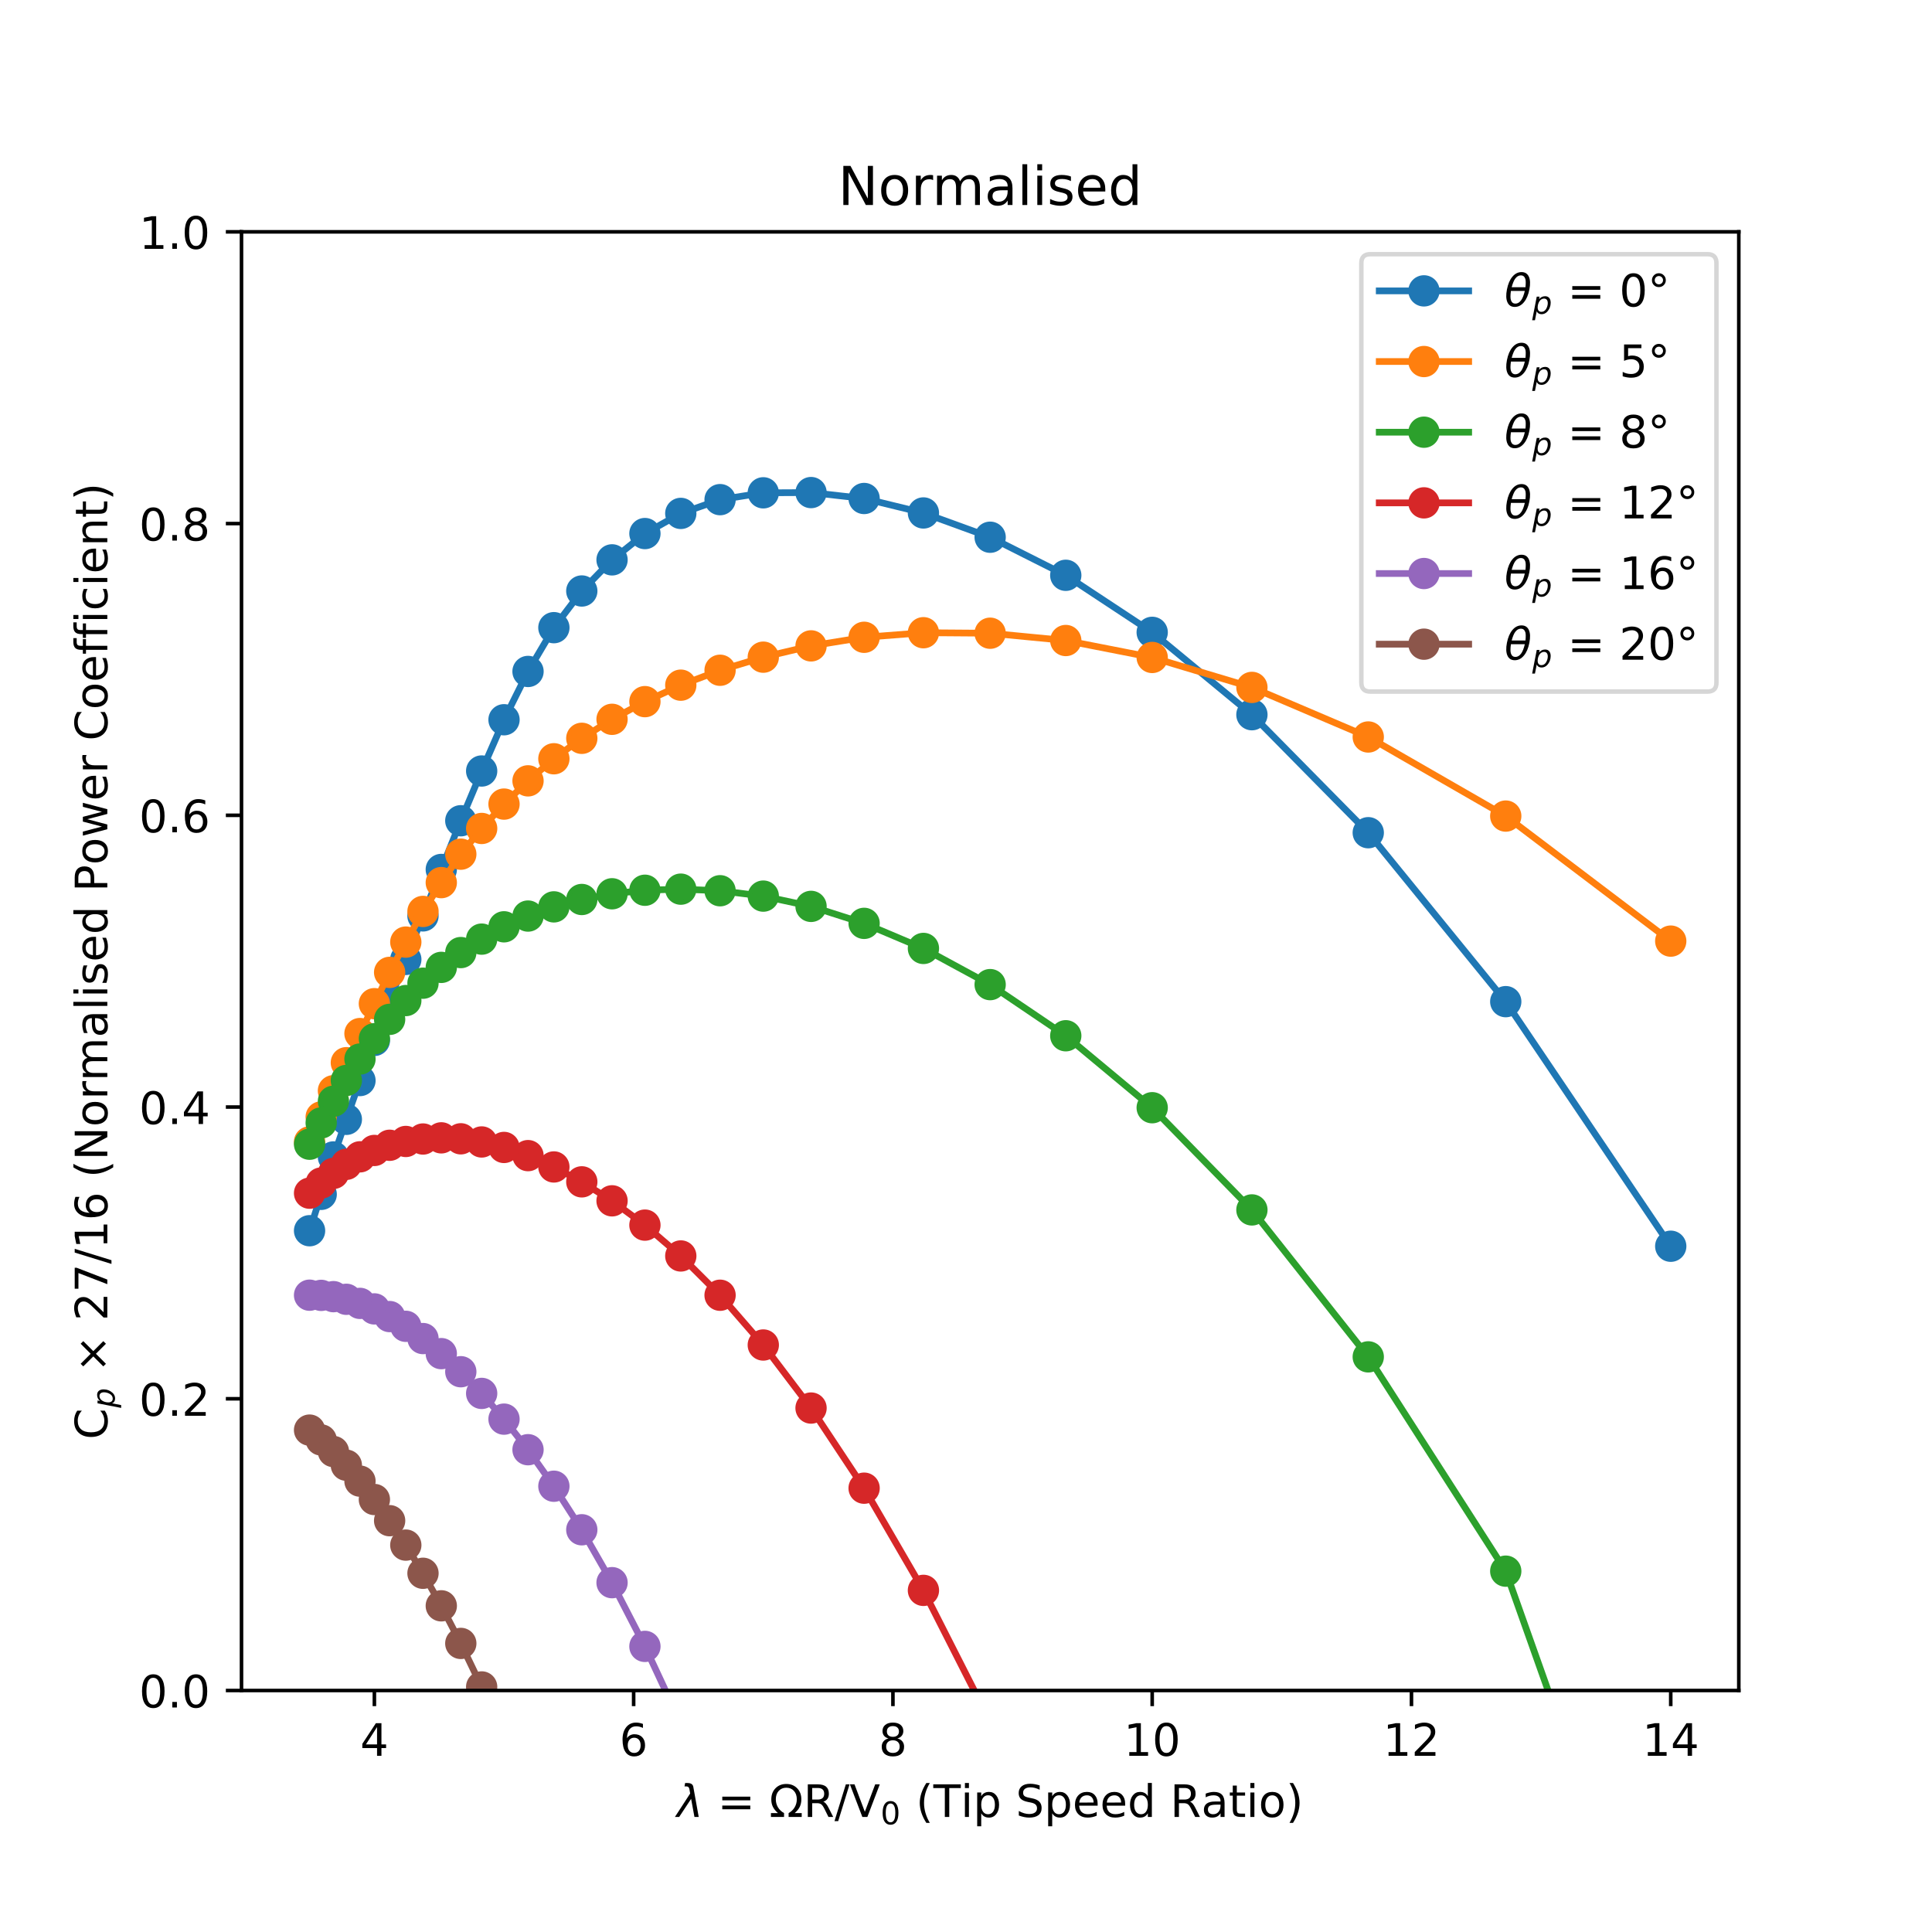 <?xml version="1.0" encoding="utf-8" standalone="no"?>
<!DOCTYPE svg PUBLIC "-//W3C//DTD SVG 1.1//EN"
  "http://www.w3.org/Graphics/SVG/1.1/DTD/svg11.dtd">
<!-- Created with matplotlib (https://matplotlib.org/) -->
<svg height="432pt" version="1.1" viewBox="0 0 432 432" width="432pt" xmlns="http://www.w3.org/2000/svg" xmlns:xlink="http://www.w3.org/1999/xlink">
 <defs>
  <style type="text/css">*{stroke-linecap:butt;stroke-linejoin:round;}</style>
 </defs>
 <g id="figure_1">
  <g id="patch_1">
   <path d="M 0 432 
L 432 432 
L 432 0 
L 0 0 
z
" style="fill:#ffffff;"/>
  </g>
  <g id="axes_1">
   <g id="patch_2">
    <path d="M 54 378 
L 388.8 378 
L 388.8 51.84 
L 54 51.84 
z
" style="fill:#ffffff;"/>
   </g>
   <g id="matplotlib.axis_1">
    <g id="xtick_1">
     <g id="line2d_1">
      <defs>
       <path d="M 0 0 
L 0 3.5 
" id="m47b23455a6" style="stroke:#000000;stroke-width:0.8;"/>
      </defs>
      <g>
       <use style="stroke:#000000;stroke-width:0.8;" x="83.712" xlink:href="#m47b23455a6" y="378"/>
      </g>
     </g>
     <g id="text_1">
      <!-- 4 -->
      <g transform="translate(80.53 392.598)scale(0.1 -0.1)">
       <defs>
        <path d="M 37.797 64.312 
L 12.891 25.391 
L 37.797 25.391 
z
M 35.203 72.906 
L 47.609 72.906 
L 47.609 25.391 
L 58.016 25.391 
L 58.016 17.188 
L 47.609 17.188 
L 47.609 0 
L 37.797 0 
L 37.797 17.188 
L 4.891 17.188 
L 4.891 26.703 
z
" id="DejaVuSans-52"/>
       </defs>
       <use xlink:href="#DejaVuSans-52"/>
      </g>
     </g>
    </g>
    <g id="xtick_2">
     <g id="line2d_2">
      <g>
       <use style="stroke:#000000;stroke-width:0.8;" x="141.686" xlink:href="#m47b23455a6" y="378"/>
      </g>
     </g>
     <g id="text_2">
      <!-- 6 -->
      <g transform="translate(138.504 392.598)scale(0.1 -0.1)">
       <defs>
        <path d="M 33.016 40.375 
Q 26.375 40.375 22.484 35.828 
Q 18.609 31.297 18.609 23.391 
Q 18.609 15.531 22.484 10.953 
Q 26.375 6.391 33.016 6.391 
Q 39.656 6.391 43.531 10.953 
Q 47.406 15.531 47.406 23.391 
Q 47.406 31.297 43.531 35.828 
Q 39.656 40.375 33.016 40.375 
z
M 52.594 71.297 
L 52.594 62.312 
Q 48.875 64.062 45.094 64.984 
Q 41.312 65.922 37.594 65.922 
Q 27.828 65.922 22.672 59.328 
Q 17.531 52.734 16.797 39.406 
Q 19.672 43.656 24.016 45.922 
Q 28.375 48.188 33.594 48.188 
Q 44.578 48.188 50.953 41.516 
Q 57.328 34.859 57.328 23.391 
Q 57.328 12.156 50.688 5.359 
Q 44.047 -1.422 33.016 -1.422 
Q 20.359 -1.422 13.672 8.266 
Q 6.984 17.969 6.984 36.375 
Q 6.984 53.656 15.188 63.938 
Q 23.391 74.219 37.203 74.219 
Q 40.922 74.219 44.703 73.484 
Q 48.484 72.75 52.594 71.297 
z
" id="DejaVuSans-54"/>
       </defs>
       <use xlink:href="#DejaVuSans-54"/>
      </g>
     </g>
    </g>
    <g id="xtick_3">
     <g id="line2d_3">
      <g>
       <use style="stroke:#000000;stroke-width:0.8;" x="199.66" xlink:href="#m47b23455a6" y="378"/>
      </g>
     </g>
     <g id="text_3">
      <!-- 8 -->
      <g transform="translate(196.478 392.598)scale(0.1 -0.1)">
       <defs>
        <path d="M 31.781 34.625 
Q 24.75 34.625 20.719 30.859 
Q 16.703 27.094 16.703 20.516 
Q 16.703 13.922 20.719 10.156 
Q 24.75 6.391 31.781 6.391 
Q 38.812 6.391 42.859 10.172 
Q 46.922 13.969 46.922 20.516 
Q 46.922 27.094 42.891 30.859 
Q 38.875 34.625 31.781 34.625 
z
M 21.922 38.812 
Q 15.578 40.375 12.031 44.719 
Q 8.5 49.078 8.5 55.328 
Q 8.5 64.062 14.719 69.141 
Q 20.953 74.219 31.781 74.219 
Q 42.672 74.219 48.875 69.141 
Q 55.078 64.062 55.078 55.328 
Q 55.078 49.078 51.531 44.719 
Q 48 40.375 41.703 38.812 
Q 48.828 37.156 52.797 32.312 
Q 56.781 27.484 56.781 20.516 
Q 56.781 9.906 50.312 4.234 
Q 43.844 -1.422 31.781 -1.422 
Q 19.734 -1.422 13.25 4.234 
Q 6.781 9.906 6.781 20.516 
Q 6.781 27.484 10.781 32.312 
Q 14.797 37.156 21.922 38.812 
z
M 18.312 54.391 
Q 18.312 48.734 21.844 45.562 
Q 25.391 42.391 31.781 42.391 
Q 38.141 42.391 41.719 45.562 
Q 45.312 48.734 45.312 54.391 
Q 45.312 60.062 41.719 63.234 
Q 38.141 66.406 31.781 66.406 
Q 25.391 66.406 21.844 63.234 
Q 18.312 60.062 18.312 54.391 
z
" id="DejaVuSans-56"/>
       </defs>
       <use xlink:href="#DejaVuSans-56"/>
      </g>
     </g>
    </g>
    <g id="xtick_4">
     <g id="line2d_4">
      <g>
       <use style="stroke:#000000;stroke-width:0.8;" x="257.634" xlink:href="#m47b23455a6" y="378"/>
      </g>
     </g>
     <g id="text_4">
      <!-- 10 -->
      <g transform="translate(251.271 392.598)scale(0.1 -0.1)">
       <defs>
        <path d="M 12.406 8.297 
L 28.516 8.297 
L 28.516 63.922 
L 10.984 60.406 
L 10.984 69.391 
L 28.422 72.906 
L 38.281 72.906 
L 38.281 8.297 
L 54.391 8.297 
L 54.391 0 
L 12.406 0 
z
" id="DejaVuSans-49"/>
        <path d="M 31.781 66.406 
Q 24.172 66.406 20.328 58.906 
Q 16.5 51.422 16.5 36.375 
Q 16.5 21.391 20.328 13.891 
Q 24.172 6.391 31.781 6.391 
Q 39.453 6.391 43.281 13.891 
Q 47.125 21.391 47.125 36.375 
Q 47.125 51.422 43.281 58.906 
Q 39.453 66.406 31.781 66.406 
z
M 31.781 74.219 
Q 44.047 74.219 50.516 64.516 
Q 56.984 54.828 56.984 36.375 
Q 56.984 17.969 50.516 8.266 
Q 44.047 -1.422 31.781 -1.422 
Q 19.531 -1.422 13.062 8.266 
Q 6.594 17.969 6.594 36.375 
Q 6.594 54.828 13.062 64.516 
Q 19.531 74.219 31.781 74.219 
z
" id="DejaVuSans-48"/>
       </defs>
       <use xlink:href="#DejaVuSans-49"/>
       <use x="63.623" xlink:href="#DejaVuSans-48"/>
      </g>
     </g>
    </g>
    <g id="xtick_5">
     <g id="line2d_5">
      <g>
       <use style="stroke:#000000;stroke-width:0.8;" x="315.608" xlink:href="#m47b23455a6" y="378"/>
      </g>
     </g>
     <g id="text_5">
      <!-- 12 -->
      <g transform="translate(309.245 392.598)scale(0.1 -0.1)">
       <defs>
        <path d="M 19.188 8.297 
L 53.609 8.297 
L 53.609 0 
L 7.328 0 
L 7.328 8.297 
Q 12.938 14.109 22.625 23.891 
Q 32.328 33.688 34.812 36.531 
Q 39.547 41.844 41.422 45.531 
Q 43.312 49.219 43.312 52.781 
Q 43.312 58.594 39.234 62.25 
Q 35.156 65.922 28.609 65.922 
Q 23.969 65.922 18.812 64.312 
Q 13.672 62.703 7.812 59.422 
L 7.812 69.391 
Q 13.766 71.781 18.938 73 
Q 24.125 74.219 28.422 74.219 
Q 39.75 74.219 46.484 68.547 
Q 53.219 62.891 53.219 53.422 
Q 53.219 48.922 51.531 44.891 
Q 49.859 40.875 45.406 35.406 
Q 44.188 33.984 37.641 27.219 
Q 31.109 20.453 19.188 8.297 
z
" id="DejaVuSans-50"/>
       </defs>
       <use xlink:href="#DejaVuSans-49"/>
       <use x="63.623" xlink:href="#DejaVuSans-50"/>
      </g>
     </g>
    </g>
    <g id="xtick_6">
     <g id="line2d_6">
      <g>
       <use style="stroke:#000000;stroke-width:0.8;" x="373.582" xlink:href="#m47b23455a6" y="378"/>
      </g>
     </g>
     <g id="text_6">
      <!-- 14 -->
      <g transform="translate(367.219 392.598)scale(0.1 -0.1)">
       <use xlink:href="#DejaVuSans-49"/>
       <use x="63.623" xlink:href="#DejaVuSans-52"/>
      </g>
     </g>
    </g>
    <g id="text_7">
     <!-- $\lambda$ = $\Omega$R/V$_0$ (Tip Speed Ratio) -->
     <g transform="translate(151.35 406.278)scale(0.1 -0.1)">
      <defs>
       <path d="M 36.719 67.438 
L 48.828 0 
L 39.312 0 
L 31.844 40.438 
L 5.125 0 
L -4.391 0 
L 29.734 52.438 
L 28.031 62.109 
Q 26.953 68.266 21.734 68.266 
L 17.047 68.266 
L 18.5 75.984 
L 24.219 75.875 
Q 35.203 75.734 36.719 67.438 
z
" id="DejaVuSans-Oblique-955"/>
       <path id="DejaVuSans-32"/>
       <path d="M 10.594 45.406 
L 73.188 45.406 
L 73.188 37.203 
L 10.594 37.203 
z
M 10.594 25.484 
L 73.188 25.484 
L 73.188 17.188 
L 10.594 17.188 
z
" id="DejaVuSans-61"/>
       <path d="M 72.609 8.688 
L 72.609 0 
L 43.312 0 
L 43.312 8.688 
Q 51.953 13.422 56.781 21.531 
Q 61.625 29.641 61.625 39.5 
Q 61.625 51.219 55.172 58.297 
Q 48.734 65.375 38.188 65.375 
Q 27.641 65.375 21.172 58.266 
Q 14.703 51.172 14.703 39.5 
Q 14.703 29.641 19.531 21.531 
Q 24.422 13.422 33.109 8.688 
L 33.109 0 
L 3.812 0 
L 3.812 8.688 
L 19.391 8.688 
Q 11.672 15.484 8.109 22.75 
Q 4.594 30.031 4.594 39.016 
Q 4.594 54.547 13.969 64.156 
Q 23.297 73.781 38.188 73.781 
Q 52.984 73.781 62.406 64.156 
Q 71.781 54.594 71.781 39.5 
Q 71.781 30.031 68.312 22.797 
Q 64.844 15.578 56.984 8.688 
z
" id="DejaVuSans-937"/>
       <path d="M 44.391 34.188 
Q 47.562 33.109 50.562 29.594 
Q 53.562 26.078 56.594 19.922 
L 66.609 0 
L 56 0 
L 46.688 18.703 
Q 43.062 26.031 39.672 28.422 
Q 36.281 30.812 30.422 30.812 
L 19.672 30.812 
L 19.672 0 
L 9.812 0 
L 9.812 72.906 
L 32.078 72.906 
Q 44.578 72.906 50.734 67.672 
Q 56.891 62.453 56.891 51.906 
Q 56.891 45.016 53.688 40.469 
Q 50.484 35.938 44.391 34.188 
z
M 19.672 64.797 
L 19.672 38.922 
L 32.078 38.922 
Q 39.203 38.922 42.844 42.219 
Q 46.484 45.516 46.484 51.906 
Q 46.484 58.297 42.844 61.547 
Q 39.203 64.797 32.078 64.797 
z
" id="DejaVuSans-82"/>
       <path d="M 25.391 72.906 
L 33.688 72.906 
L 8.297 -9.281 
L 0 -9.281 
z
" id="DejaVuSans-47"/>
       <path d="M 28.609 0 
L 0.781 72.906 
L 11.078 72.906 
L 34.188 11.531 
L 57.328 72.906 
L 67.578 72.906 
L 39.797 0 
z
" id="DejaVuSans-86"/>
       <path d="M 31 75.875 
Q 24.469 64.656 21.281 53.656 
Q 18.109 42.672 18.109 31.391 
Q 18.109 20.125 21.312 9.062 
Q 24.516 -2 31 -13.188 
L 23.188 -13.188 
Q 15.875 -1.703 12.234 9.375 
Q 8.594 20.453 8.594 31.391 
Q 8.594 42.281 12.203 53.312 
Q 15.828 64.359 23.188 75.875 
z
" id="DejaVuSans-40"/>
       <path d="M -0.297 72.906 
L 61.375 72.906 
L 61.375 64.594 
L 35.5 64.594 
L 35.5 0 
L 25.594 0 
L 25.594 64.594 
L -0.297 64.594 
z
" id="DejaVuSans-84"/>
       <path d="M 9.422 54.688 
L 18.406 54.688 
L 18.406 0 
L 9.422 0 
z
M 9.422 75.984 
L 18.406 75.984 
L 18.406 64.594 
L 9.422 64.594 
z
" id="DejaVuSans-105"/>
       <path d="M 18.109 8.203 
L 18.109 -20.797 
L 9.078 -20.797 
L 9.078 54.688 
L 18.109 54.688 
L 18.109 46.391 
Q 20.953 51.266 25.266 53.625 
Q 29.594 56 35.594 56 
Q 45.562 56 51.781 48.094 
Q 58.016 40.188 58.016 27.297 
Q 58.016 14.406 51.781 6.484 
Q 45.562 -1.422 35.594 -1.422 
Q 29.594 -1.422 25.266 0.953 
Q 20.953 3.328 18.109 8.203 
z
M 48.688 27.297 
Q 48.688 37.203 44.609 42.844 
Q 40.531 48.484 33.406 48.484 
Q 26.266 48.484 22.188 42.844 
Q 18.109 37.203 18.109 27.297 
Q 18.109 17.391 22.188 11.75 
Q 26.266 6.109 33.406 6.109 
Q 40.531 6.109 44.609 11.75 
Q 48.688 17.391 48.688 27.297 
z
" id="DejaVuSans-112"/>
       <path d="M 53.516 70.516 
L 53.516 60.891 
Q 47.906 63.578 42.922 64.891 
Q 37.938 66.219 33.297 66.219 
Q 25.25 66.219 20.875 63.094 
Q 16.5 59.969 16.5 54.203 
Q 16.5 49.359 19.406 46.891 
Q 22.312 44.438 30.422 42.922 
L 36.375 41.703 
Q 47.406 39.594 52.656 34.297 
Q 57.906 29 57.906 20.125 
Q 57.906 9.516 50.797 4.047 
Q 43.703 -1.422 29.984 -1.422 
Q 24.812 -1.422 18.969 -0.25 
Q 13.141 0.922 6.891 3.219 
L 6.891 13.375 
Q 12.891 10.016 18.656 8.297 
Q 24.422 6.594 29.984 6.594 
Q 38.422 6.594 43.016 9.906 
Q 47.609 13.234 47.609 19.391 
Q 47.609 24.75 44.312 27.781 
Q 41.016 30.812 33.5 32.328 
L 27.484 33.5 
Q 16.453 35.688 11.516 40.375 
Q 6.594 45.062 6.594 53.422 
Q 6.594 63.094 13.406 68.656 
Q 20.219 74.219 32.172 74.219 
Q 37.312 74.219 42.625 73.281 
Q 47.953 72.359 53.516 70.516 
z
" id="DejaVuSans-83"/>
       <path d="M 56.203 29.594 
L 56.203 25.203 
L 14.891 25.203 
Q 15.484 15.922 20.484 11.062 
Q 25.484 6.203 34.422 6.203 
Q 39.594 6.203 44.453 7.469 
Q 49.312 8.734 54.109 11.281 
L 54.109 2.781 
Q 49.266 0.734 44.188 -0.344 
Q 39.109 -1.422 33.891 -1.422 
Q 20.797 -1.422 13.156 6.188 
Q 5.516 13.812 5.516 26.812 
Q 5.516 40.234 12.766 48.109 
Q 20.016 56 32.328 56 
Q 43.359 56 49.781 48.891 
Q 56.203 41.797 56.203 29.594 
z
M 47.219 32.234 
Q 47.125 39.594 43.094 43.984 
Q 39.062 48.391 32.422 48.391 
Q 24.906 48.391 20.391 44.141 
Q 15.875 39.891 15.188 32.172 
z
" id="DejaVuSans-101"/>
       <path d="M 45.406 46.391 
L 45.406 75.984 
L 54.391 75.984 
L 54.391 0 
L 45.406 0 
L 45.406 8.203 
Q 42.578 3.328 38.25 0.953 
Q 33.938 -1.422 27.875 -1.422 
Q 17.969 -1.422 11.734 6.484 
Q 5.516 14.406 5.516 27.297 
Q 5.516 40.188 11.734 48.094 
Q 17.969 56 27.875 56 
Q 33.938 56 38.25 53.625 
Q 42.578 51.266 45.406 46.391 
z
M 14.797 27.297 
Q 14.797 17.391 18.875 11.75 
Q 22.953 6.109 30.078 6.109 
Q 37.203 6.109 41.297 11.75 
Q 45.406 17.391 45.406 27.297 
Q 45.406 37.203 41.297 42.844 
Q 37.203 48.484 30.078 48.484 
Q 22.953 48.484 18.875 42.844 
Q 14.797 37.203 14.797 27.297 
z
" id="DejaVuSans-100"/>
       <path d="M 34.281 27.484 
Q 23.391 27.484 19.188 25 
Q 14.984 22.516 14.984 16.5 
Q 14.984 11.719 18.141 8.906 
Q 21.297 6.109 26.703 6.109 
Q 34.188 6.109 38.703 11.406 
Q 43.219 16.703 43.219 25.484 
L 43.219 27.484 
z
M 52.203 31.203 
L 52.203 0 
L 43.219 0 
L 43.219 8.297 
Q 40.141 3.328 35.547 0.953 
Q 30.953 -1.422 24.312 -1.422 
Q 15.922 -1.422 10.953 3.297 
Q 6 8.016 6 15.922 
Q 6 25.141 12.172 29.828 
Q 18.359 34.516 30.609 34.516 
L 43.219 34.516 
L 43.219 35.406 
Q 43.219 41.609 39.141 45 
Q 35.062 48.391 27.688 48.391 
Q 23 48.391 18.547 47.266 
Q 14.109 46.141 10.016 43.891 
L 10.016 52.203 
Q 14.938 54.109 19.578 55.047 
Q 24.219 56 28.609 56 
Q 40.484 56 46.344 49.844 
Q 52.203 43.703 52.203 31.203 
z
" id="DejaVuSans-97"/>
       <path d="M 18.312 70.219 
L 18.312 54.688 
L 36.812 54.688 
L 36.812 47.703 
L 18.312 47.703 
L 18.312 18.016 
Q 18.312 11.328 20.141 9.422 
Q 21.969 7.516 27.594 7.516 
L 36.812 7.516 
L 36.812 0 
L 27.594 0 
Q 17.188 0 13.234 3.875 
Q 9.281 7.766 9.281 18.016 
L 9.281 47.703 
L 2.688 47.703 
L 2.688 54.688 
L 9.281 54.688 
L 9.281 70.219 
z
" id="DejaVuSans-116"/>
       <path d="M 30.609 48.391 
Q 23.391 48.391 19.188 42.75 
Q 14.984 37.109 14.984 27.297 
Q 14.984 17.484 19.156 11.844 
Q 23.344 6.203 30.609 6.203 
Q 37.797 6.203 41.984 11.859 
Q 46.188 17.531 46.188 27.297 
Q 46.188 37.016 41.984 42.703 
Q 37.797 48.391 30.609 48.391 
z
M 30.609 56 
Q 42.328 56 49.016 48.375 
Q 55.719 40.766 55.719 27.297 
Q 55.719 13.875 49.016 6.219 
Q 42.328 -1.422 30.609 -1.422 
Q 18.844 -1.422 12.172 6.219 
Q 5.516 13.875 5.516 27.297 
Q 5.516 40.766 12.172 48.375 
Q 18.844 56 30.609 56 
z
" id="DejaVuSans-111"/>
       <path d="M 8.016 75.875 
L 15.828 75.875 
Q 23.141 64.359 26.781 53.312 
Q 30.422 42.281 30.422 31.391 
Q 30.422 20.453 26.781 9.375 
Q 23.141 -1.703 15.828 -13.188 
L 8.016 -13.188 
Q 14.5 -2 17.703 9.062 
Q 20.906 20.125 20.906 31.391 
Q 20.906 42.672 17.703 53.656 
Q 14.5 64.656 8.016 75.875 
z
" id="DejaVuSans-41"/>
      </defs>
      <use transform="translate(0 0.016)" xlink:href="#DejaVuSans-Oblique-955"/>
      <use transform="translate(59.18 0.016)" xlink:href="#DejaVuSans-32"/>
      <use transform="translate(90.967 0.016)" xlink:href="#DejaVuSans-61"/>
      <use transform="translate(174.756 0.016)" xlink:href="#DejaVuSans-32"/>
      <use transform="translate(206.543 0.016)" xlink:href="#DejaVuSans-937"/>
      <use transform="translate(282.959 0.016)" xlink:href="#DejaVuSans-82"/>
      <use transform="translate(352.441 0.016)" xlink:href="#DejaVuSans-47"/>
      <use transform="translate(386.133 0.016)" xlink:href="#DejaVuSans-86"/>
      <use transform="translate(455.498 -16.391)scale(0.7)" xlink:href="#DejaVuSans-48"/>
      <use transform="translate(502.769 0.016)" xlink:href="#DejaVuSans-32"/>
      <use transform="translate(534.556 0.016)" xlink:href="#DejaVuSans-40"/>
      <use transform="translate(573.569 0.016)" xlink:href="#DejaVuSans-84"/>
      <use transform="translate(634.653 0.016)" xlink:href="#DejaVuSans-105"/>
      <use transform="translate(662.437 0.016)" xlink:href="#DejaVuSans-112"/>
      <use transform="translate(725.913 0.016)" xlink:href="#DejaVuSans-32"/>
      <use transform="translate(757.7 0.016)" xlink:href="#DejaVuSans-83"/>
      <use transform="translate(821.177 0.016)" xlink:href="#DejaVuSans-112"/>
      <use transform="translate(884.653 0.016)" xlink:href="#DejaVuSans-101"/>
      <use transform="translate(946.177 0.016)" xlink:href="#DejaVuSans-101"/>
      <use transform="translate(1007.7 0.016)" xlink:href="#DejaVuSans-100"/>
      <use transform="translate(1071.177 0.016)" xlink:href="#DejaVuSans-32"/>
      <use transform="translate(1102.964 0.016)" xlink:href="#DejaVuSans-82"/>
      <use transform="translate(1172.446 0.016)" xlink:href="#DejaVuSans-97"/>
      <use transform="translate(1233.726 0.016)" xlink:href="#DejaVuSans-116"/>
      <use transform="translate(1272.935 0.016)" xlink:href="#DejaVuSans-105"/>
      <use transform="translate(1300.718 0.016)" xlink:href="#DejaVuSans-111"/>
      <use transform="translate(1361.899 0.016)" xlink:href="#DejaVuSans-41"/>
     </g>
    </g>
   </g>
   <g id="matplotlib.axis_2">
    <g id="ytick_1">
     <g id="line2d_7">
      <defs>
       <path d="M 0 0 
L -3.5 0 
" id="mb4fee2e169" style="stroke:#000000;stroke-width:0.8;"/>
      </defs>
      <g>
       <use style="stroke:#000000;stroke-width:0.8;" x="54" xlink:href="#mb4fee2e169" y="378"/>
      </g>
     </g>
     <g id="text_8">
      <!-- 0.0 -->
      <g transform="translate(31.097 381.799)scale(0.1 -0.1)">
       <defs>
        <path d="M 10.688 12.406 
L 21 12.406 
L 21 0 
L 10.688 0 
z
" id="DejaVuSans-46"/>
       </defs>
       <use xlink:href="#DejaVuSans-48"/>
       <use x="63.623" xlink:href="#DejaVuSans-46"/>
       <use x="95.41" xlink:href="#DejaVuSans-48"/>
      </g>
     </g>
    </g>
    <g id="ytick_2">
     <g id="line2d_8">
      <g>
       <use style="stroke:#000000;stroke-width:0.8;" x="54" xlink:href="#mb4fee2e169" y="312.768"/>
      </g>
     </g>
     <g id="text_9">
      <!-- 0.2 -->
      <g transform="translate(31.097 316.567)scale(0.1 -0.1)">
       <use xlink:href="#DejaVuSans-48"/>
       <use x="63.623" xlink:href="#DejaVuSans-46"/>
       <use x="95.41" xlink:href="#DejaVuSans-50"/>
      </g>
     </g>
    </g>
    <g id="ytick_3">
     <g id="line2d_9">
      <g>
       <use style="stroke:#000000;stroke-width:0.8;" x="54" xlink:href="#mb4fee2e169" y="247.536"/>
      </g>
     </g>
     <g id="text_10">
      <!-- 0.4 -->
      <g transform="translate(31.097 251.335)scale(0.1 -0.1)">
       <use xlink:href="#DejaVuSans-48"/>
       <use x="63.623" xlink:href="#DejaVuSans-46"/>
       <use x="95.41" xlink:href="#DejaVuSans-52"/>
      </g>
     </g>
    </g>
    <g id="ytick_4">
     <g id="line2d_10">
      <g>
       <use style="stroke:#000000;stroke-width:0.8;" x="54" xlink:href="#mb4fee2e169" y="182.304"/>
      </g>
     </g>
     <g id="text_11">
      <!-- 0.6 -->
      <g transform="translate(31.097 186.103)scale(0.1 -0.1)">
       <use xlink:href="#DejaVuSans-48"/>
       <use x="63.623" xlink:href="#DejaVuSans-46"/>
       <use x="95.41" xlink:href="#DejaVuSans-54"/>
      </g>
     </g>
    </g>
    <g id="ytick_5">
     <g id="line2d_11">
      <g>
       <use style="stroke:#000000;stroke-width:0.8;" x="54" xlink:href="#mb4fee2e169" y="117.072"/>
      </g>
     </g>
     <g id="text_12">
      <!-- 0.8 -->
      <g transform="translate(31.097 120.871)scale(0.1 -0.1)">
       <use xlink:href="#DejaVuSans-48"/>
       <use x="63.623" xlink:href="#DejaVuSans-46"/>
       <use x="95.41" xlink:href="#DejaVuSans-56"/>
      </g>
     </g>
    </g>
    <g id="ytick_6">
     <g id="line2d_12">
      <g>
       <use style="stroke:#000000;stroke-width:0.8;" x="54" xlink:href="#mb4fee2e169" y="51.84"/>
      </g>
     </g>
     <g id="text_13">
      <!-- 1.0 -->
      <g transform="translate(31.097 55.639)scale(0.1 -0.1)">
       <use xlink:href="#DejaVuSans-49"/>
       <use x="63.623" xlink:href="#DejaVuSans-46"/>
       <use x="95.41" xlink:href="#DejaVuSans-48"/>
      </g>
     </g>
    </g>
    <g id="text_14">
     <!-- C$_p$ $\times$ 27/16 (Normalised Power Coefficient) -->
     <g transform="translate(23.997 321.87)rotate(-90)scale(0.1 -0.1)">
      <defs>
       <path d="M 64.406 67.281 
L 64.406 56.891 
Q 59.422 61.531 53.781 63.812 
Q 48.141 66.109 41.797 66.109 
Q 29.297 66.109 22.656 58.469 
Q 16.016 50.828 16.016 36.375 
Q 16.016 21.969 22.656 14.328 
Q 29.297 6.688 41.797 6.688 
Q 48.141 6.688 53.781 8.984 
Q 59.422 11.281 64.406 15.922 
L 64.406 5.609 
Q 59.234 2.094 53.438 0.328 
Q 47.656 -1.422 41.219 -1.422 
Q 24.656 -1.422 15.125 8.703 
Q 5.609 18.844 5.609 36.375 
Q 5.609 53.953 15.125 64.078 
Q 24.656 74.219 41.219 74.219 
Q 47.75 74.219 53.531 72.484 
Q 59.328 70.75 64.406 67.281 
z
" id="DejaVuSans-67"/>
       <path d="M 49.609 33.688 
Q 49.609 40.875 46.484 44.672 
Q 43.359 48.484 37.5 48.484 
Q 33.5 48.484 29.859 46.438 
Q 26.219 44.391 23.391 40.484 
Q 20.609 36.625 18.938 31.156 
Q 17.281 25.688 17.281 20.312 
Q 17.281 13.484 20.406 9.797 
Q 23.531 6.109 29.297 6.109 
Q 33.547 6.109 37.188 8.109 
Q 40.828 10.109 43.406 13.922 
Q 46.188 17.922 47.891 23.344 
Q 49.609 28.766 49.609 33.688 
z
M 21.781 46.391 
Q 25.391 51.125 30.297 53.562 
Q 35.203 56 41.219 56 
Q 49.609 56 54.25 50.5 
Q 58.891 45.016 58.891 35.109 
Q 58.891 27 56 19.656 
Q 53.125 12.312 47.703 6.5 
Q 44.094 2.641 39.547 0.609 
Q 35.016 -1.422 29.984 -1.422 
Q 24.172 -1.422 20.219 1 
Q 16.266 3.422 14.312 8.203 
L 8.688 -20.797 
L -0.297 -20.797 
L 14.406 54.688 
L 23.391 54.688 
z
" id="DejaVuSans-Oblique-112"/>
       <path d="M 70.125 53.719 
L 47.797 31.297 
L 70.125 8.984 
L 64.312 3.078 
L 41.891 25.484 
L 19.484 3.078 
L 13.719 8.984 
L 35.984 31.297 
L 13.719 53.719 
L 19.484 59.625 
L 41.891 37.203 
L 64.312 59.625 
z
" id="DejaVuSans-215"/>
       <path d="M 8.203 72.906 
L 55.078 72.906 
L 55.078 68.703 
L 28.609 0 
L 18.312 0 
L 43.219 64.594 
L 8.203 64.594 
z
" id="DejaVuSans-55"/>
       <path d="M 9.812 72.906 
L 23.094 72.906 
L 55.422 11.922 
L 55.422 72.906 
L 64.984 72.906 
L 64.984 0 
L 51.703 0 
L 19.391 60.984 
L 19.391 0 
L 9.812 0 
z
" id="DejaVuSans-78"/>
       <path d="M 41.109 46.297 
Q 39.594 47.172 37.812 47.578 
Q 36.031 48 33.891 48 
Q 26.266 48 22.188 43.047 
Q 18.109 38.094 18.109 28.812 
L 18.109 0 
L 9.078 0 
L 9.078 54.688 
L 18.109 54.688 
L 18.109 46.188 
Q 20.953 51.172 25.484 53.578 
Q 30.031 56 36.531 56 
Q 37.453 56 38.578 55.875 
Q 39.703 55.766 41.062 55.516 
z
" id="DejaVuSans-114"/>
       <path d="M 52 44.188 
Q 55.375 50.25 60.062 53.125 
Q 64.75 56 71.094 56 
Q 79.641 56 84.281 50.016 
Q 88.922 44.047 88.922 33.016 
L 88.922 0 
L 79.891 0 
L 79.891 32.719 
Q 79.891 40.578 77.094 44.375 
Q 74.312 48.188 68.609 48.188 
Q 61.625 48.188 57.562 43.547 
Q 53.516 38.922 53.516 30.906 
L 53.516 0 
L 44.484 0 
L 44.484 32.719 
Q 44.484 40.625 41.703 44.406 
Q 38.922 48.188 33.109 48.188 
Q 26.219 48.188 22.156 43.531 
Q 18.109 38.875 18.109 30.906 
L 18.109 0 
L 9.078 0 
L 9.078 54.688 
L 18.109 54.688 
L 18.109 46.188 
Q 21.188 51.219 25.484 53.609 
Q 29.781 56 35.688 56 
Q 41.656 56 45.828 52.969 
Q 50 49.953 52 44.188 
z
" id="DejaVuSans-109"/>
       <path d="M 9.422 75.984 
L 18.406 75.984 
L 18.406 0 
L 9.422 0 
z
" id="DejaVuSans-108"/>
       <path d="M 44.281 53.078 
L 44.281 44.578 
Q 40.484 46.531 36.375 47.5 
Q 32.281 48.484 27.875 48.484 
Q 21.188 48.484 17.844 46.438 
Q 14.5 44.391 14.5 40.281 
Q 14.5 37.156 16.891 35.375 
Q 19.281 33.594 26.516 31.984 
L 29.594 31.297 
Q 39.156 29.25 43.188 25.516 
Q 47.219 21.781 47.219 15.094 
Q 47.219 7.469 41.188 3.016 
Q 35.156 -1.422 24.609 -1.422 
Q 20.219 -1.422 15.453 -0.562 
Q 10.688 0.297 5.422 2 
L 5.422 11.281 
Q 10.406 8.688 15.234 7.391 
Q 20.062 6.109 24.812 6.109 
Q 31.156 6.109 34.562 8.281 
Q 37.984 10.453 37.984 14.406 
Q 37.984 18.062 35.516 20.016 
Q 33.062 21.969 24.703 23.781 
L 21.578 24.516 
Q 13.234 26.266 9.516 29.906 
Q 5.812 33.547 5.812 39.891 
Q 5.812 47.609 11.281 51.797 
Q 16.75 56 26.812 56 
Q 31.781 56 36.172 55.266 
Q 40.578 54.547 44.281 53.078 
z
" id="DejaVuSans-115"/>
       <path d="M 19.672 64.797 
L 19.672 37.406 
L 32.078 37.406 
Q 38.969 37.406 42.719 40.969 
Q 46.484 44.531 46.484 51.125 
Q 46.484 57.672 42.719 61.234 
Q 38.969 64.797 32.078 64.797 
z
M 9.812 72.906 
L 32.078 72.906 
Q 44.344 72.906 50.609 67.359 
Q 56.891 61.812 56.891 51.125 
Q 56.891 40.328 50.609 34.812 
Q 44.344 29.297 32.078 29.297 
L 19.672 29.297 
L 19.672 0 
L 9.812 0 
z
" id="DejaVuSans-80"/>
       <path d="M 4.203 54.688 
L 13.188 54.688 
L 24.422 12.016 
L 35.594 54.688 
L 46.188 54.688 
L 57.422 12.016 
L 68.609 54.688 
L 77.594 54.688 
L 63.281 0 
L 52.688 0 
L 40.922 44.828 
L 29.109 0 
L 18.5 0 
z
" id="DejaVuSans-119"/>
       <path d="M 37.109 75.984 
L 37.109 68.5 
L 28.516 68.5 
Q 23.688 68.5 21.797 66.547 
Q 19.922 64.594 19.922 59.516 
L 19.922 54.688 
L 34.719 54.688 
L 34.719 47.703 
L 19.922 47.703 
L 19.922 0 
L 10.891 0 
L 10.891 47.703 
L 2.297 47.703 
L 2.297 54.688 
L 10.891 54.688 
L 10.891 58.5 
Q 10.891 67.625 15.141 71.797 
Q 19.391 75.984 28.609 75.984 
z
" id="DejaVuSans-102"/>
       <path d="M 48.781 52.594 
L 48.781 44.188 
Q 44.969 46.297 41.141 47.344 
Q 37.312 48.391 33.406 48.391 
Q 24.656 48.391 19.812 42.844 
Q 14.984 37.312 14.984 27.297 
Q 14.984 17.281 19.812 11.734 
Q 24.656 6.203 33.406 6.203 
Q 37.312 6.203 41.141 7.25 
Q 44.969 8.297 48.781 10.406 
L 48.781 2.094 
Q 45.016 0.344 40.984 -0.531 
Q 36.969 -1.422 32.422 -1.422 
Q 20.062 -1.422 12.781 6.344 
Q 5.516 14.109 5.516 27.297 
Q 5.516 40.672 12.859 48.328 
Q 20.219 56 33.016 56 
Q 37.156 56 41.109 55.141 
Q 45.062 54.297 48.781 52.594 
z
" id="DejaVuSans-99"/>
       <path d="M 54.891 33.016 
L 54.891 0 
L 45.906 0 
L 45.906 32.719 
Q 45.906 40.484 42.875 44.328 
Q 39.844 48.188 33.797 48.188 
Q 26.516 48.188 22.312 43.547 
Q 18.109 38.922 18.109 30.906 
L 18.109 0 
L 9.078 0 
L 9.078 54.688 
L 18.109 54.688 
L 18.109 46.188 
Q 21.344 51.125 25.703 53.562 
Q 30.078 56 35.797 56 
Q 45.219 56 50.047 50.172 
Q 54.891 44.344 54.891 33.016 
z
" id="DejaVuSans-110"/>
      </defs>
      <use transform="translate(0 0.016)" xlink:href="#DejaVuSans-67"/>
      <use transform="translate(70.781 -16.391)scale(0.7)" xlink:href="#DejaVuSans-Oblique-112"/>
      <use transform="translate(117.949 0.016)" xlink:href="#DejaVuSans-32"/>
      <use transform="translate(149.736 0.016)" xlink:href="#DejaVuSans-215"/>
      <use transform="translate(233.525 0.016)" xlink:href="#DejaVuSans-32"/>
      <use transform="translate(265.312 0.016)" xlink:href="#DejaVuSans-50"/>
      <use transform="translate(328.936 0.016)" xlink:href="#DejaVuSans-55"/>
      <use transform="translate(392.559 0.016)" xlink:href="#DejaVuSans-47"/>
      <use transform="translate(426.25 0.016)" xlink:href="#DejaVuSans-49"/>
      <use transform="translate(489.873 0.016)" xlink:href="#DejaVuSans-54"/>
      <use transform="translate(553.496 0.016)" xlink:href="#DejaVuSans-32"/>
      <use transform="translate(585.283 0.016)" xlink:href="#DejaVuSans-40"/>
      <use transform="translate(624.297 0.016)" xlink:href="#DejaVuSans-78"/>
      <use transform="translate(699.102 0.016)" xlink:href="#DejaVuSans-111"/>
      <use transform="translate(760.283 0.016)" xlink:href="#DejaVuSans-114"/>
      <use transform="translate(801.396 0.016)" xlink:href="#DejaVuSans-109"/>
      <use transform="translate(898.809 0.016)" xlink:href="#DejaVuSans-97"/>
      <use transform="translate(960.088 0.016)" xlink:href="#DejaVuSans-108"/>
      <use transform="translate(987.871 0.016)" xlink:href="#DejaVuSans-105"/>
      <use transform="translate(1015.654 0.016)" xlink:href="#DejaVuSans-115"/>
      <use transform="translate(1067.754 0.016)" xlink:href="#DejaVuSans-101"/>
      <use transform="translate(1129.277 0.016)" xlink:href="#DejaVuSans-100"/>
      <use transform="translate(1192.754 0.016)" xlink:href="#DejaVuSans-32"/>
      <use transform="translate(1224.541 0.016)" xlink:href="#DejaVuSans-80"/>
      <use transform="translate(1284.844 0.016)" xlink:href="#DejaVuSans-111"/>
      <use transform="translate(1346.025 0.016)" xlink:href="#DejaVuSans-119"/>
      <use transform="translate(1427.812 0.016)" xlink:href="#DejaVuSans-101"/>
      <use transform="translate(1489.336 0.016)" xlink:href="#DejaVuSans-114"/>
      <use transform="translate(1530.449 0.016)" xlink:href="#DejaVuSans-32"/>
      <use transform="translate(1562.236 0.016)" xlink:href="#DejaVuSans-67"/>
      <use transform="translate(1632.061 0.016)" xlink:href="#DejaVuSans-111"/>
      <use transform="translate(1693.242 0.016)" xlink:href="#DejaVuSans-101"/>
      <use transform="translate(1754.766 0.016)" xlink:href="#DejaVuSans-102"/>
      <use transform="translate(1789.971 0.016)" xlink:href="#DejaVuSans-102"/>
      <use transform="translate(1825.176 0.016)" xlink:href="#DejaVuSans-105"/>
      <use transform="translate(1852.959 0.016)" xlink:href="#DejaVuSans-99"/>
      <use transform="translate(1907.939 0.016)" xlink:href="#DejaVuSans-105"/>
      <use transform="translate(1935.723 0.016)" xlink:href="#DejaVuSans-101"/>
      <use transform="translate(1997.246 0.016)" xlink:href="#DejaVuSans-110"/>
      <use transform="translate(2060.625 0.016)" xlink:href="#DejaVuSans-116"/>
      <use transform="translate(2099.834 0.016)" xlink:href="#DejaVuSans-41"/>
     </g>
    </g>
   </g>
   <g id="line2d_13">
    <path clip-path="url(#paf877b4d8e)" d="M 373.582 278.662 
L 336.689 223.971 
L 305.945 186.196 
L 279.931 159.809 
L 257.634 141.393 
L 238.309 128.639 
L 221.4 120.126 
L 206.48 114.697 
L 193.218 111.463 
L 181.352 110.14 
L 170.673 110.194 
L 161.01 111.721 
L 152.226 114.799 
L 144.206 119.304 
L 136.855 125.186 
L 130.091 132.147 
L 123.848 140.348 
L 118.067 150.14 
L 112.699 160.937 
L 107.701 172.397 
L 103.036 183.522 
L 98.673 194.413 
L 94.582 204.796 
L 90.739 214.529 
L 87.122 223.78 
L 83.712 232.643 
L 80.491 241.612 
L 77.444 250.286 
L 74.558 258.696 
L 71.82 267.059 
L 69.218 275.192 
" style="fill:none;stroke:#1f77b4;stroke-linecap:square;stroke-width:1.5;"/>
    <defs>
     <path d="M 0 3 
C 0.796 3 1.559 2.684 2.121 2.121 
C 2.684 1.559 3 0.796 3 0 
C 3 -0.796 2.684 -1.559 2.121 -2.121 
C 1.559 -2.684 0.796 -3 0 -3 
C -0.796 -3 -1.559 -2.684 -2.121 -2.121 
C -2.684 -1.559 -3 -0.796 -3 0 
C -3 0.796 -2.684 1.559 -2.121 2.121 
C -1.559 2.684 -0.796 3 0 3 
z
" id="m1c68c269d7" style="stroke:#1f77b4;"/>
    </defs>
    <g clip-path="url(#paf877b4d8e)">
     <use style="fill:#1f77b4;stroke:#1f77b4;" x="373.582" xlink:href="#m1c68c269d7" y="278.662"/>
     <use style="fill:#1f77b4;stroke:#1f77b4;" x="336.689" xlink:href="#m1c68c269d7" y="223.971"/>
     <use style="fill:#1f77b4;stroke:#1f77b4;" x="305.945" xlink:href="#m1c68c269d7" y="186.196"/>
     <use style="fill:#1f77b4;stroke:#1f77b4;" x="279.931" xlink:href="#m1c68c269d7" y="159.809"/>
     <use style="fill:#1f77b4;stroke:#1f77b4;" x="257.634" xlink:href="#m1c68c269d7" y="141.393"/>
     <use style="fill:#1f77b4;stroke:#1f77b4;" x="238.309" xlink:href="#m1c68c269d7" y="128.639"/>
     <use style="fill:#1f77b4;stroke:#1f77b4;" x="221.4" xlink:href="#m1c68c269d7" y="120.126"/>
     <use style="fill:#1f77b4;stroke:#1f77b4;" x="206.48" xlink:href="#m1c68c269d7" y="114.697"/>
     <use style="fill:#1f77b4;stroke:#1f77b4;" x="193.218" xlink:href="#m1c68c269d7" y="111.463"/>
     <use style="fill:#1f77b4;stroke:#1f77b4;" x="181.352" xlink:href="#m1c68c269d7" y="110.14"/>
     <use style="fill:#1f77b4;stroke:#1f77b4;" x="170.673" xlink:href="#m1c68c269d7" y="110.194"/>
     <use style="fill:#1f77b4;stroke:#1f77b4;" x="161.01" xlink:href="#m1c68c269d7" y="111.721"/>
     <use style="fill:#1f77b4;stroke:#1f77b4;" x="152.226" xlink:href="#m1c68c269d7" y="114.799"/>
     <use style="fill:#1f77b4;stroke:#1f77b4;" x="144.206" xlink:href="#m1c68c269d7" y="119.304"/>
     <use style="fill:#1f77b4;stroke:#1f77b4;" x="136.855" xlink:href="#m1c68c269d7" y="125.186"/>
     <use style="fill:#1f77b4;stroke:#1f77b4;" x="130.091" xlink:href="#m1c68c269d7" y="132.147"/>
     <use style="fill:#1f77b4;stroke:#1f77b4;" x="123.848" xlink:href="#m1c68c269d7" y="140.348"/>
     <use style="fill:#1f77b4;stroke:#1f77b4;" x="118.067" xlink:href="#m1c68c269d7" y="150.14"/>
     <use style="fill:#1f77b4;stroke:#1f77b4;" x="112.699" xlink:href="#m1c68c269d7" y="160.937"/>
     <use style="fill:#1f77b4;stroke:#1f77b4;" x="107.701" xlink:href="#m1c68c269d7" y="172.397"/>
     <use style="fill:#1f77b4;stroke:#1f77b4;" x="103.036" xlink:href="#m1c68c269d7" y="183.522"/>
     <use style="fill:#1f77b4;stroke:#1f77b4;" x="98.673" xlink:href="#m1c68c269d7" y="194.413"/>
     <use style="fill:#1f77b4;stroke:#1f77b4;" x="94.582" xlink:href="#m1c68c269d7" y="204.796"/>
     <use style="fill:#1f77b4;stroke:#1f77b4;" x="90.739" xlink:href="#m1c68c269d7" y="214.529"/>
     <use style="fill:#1f77b4;stroke:#1f77b4;" x="87.122" xlink:href="#m1c68c269d7" y="223.78"/>
     <use style="fill:#1f77b4;stroke:#1f77b4;" x="83.712" xlink:href="#m1c68c269d7" y="232.643"/>
     <use style="fill:#1f77b4;stroke:#1f77b4;" x="80.491" xlink:href="#m1c68c269d7" y="241.612"/>
     <use style="fill:#1f77b4;stroke:#1f77b4;" x="77.444" xlink:href="#m1c68c269d7" y="250.286"/>
     <use style="fill:#1f77b4;stroke:#1f77b4;" x="74.558" xlink:href="#m1c68c269d7" y="258.696"/>
     <use style="fill:#1f77b4;stroke:#1f77b4;" x="71.82" xlink:href="#m1c68c269d7" y="267.059"/>
     <use style="fill:#1f77b4;stroke:#1f77b4;" x="69.218" xlink:href="#m1c68c269d7" y="275.192"/>
    </g>
   </g>
   <g id="line2d_14">
    <path clip-path="url(#paf877b4d8e)" d="M 373.582 210.435 
L 336.689 182.476 
L 305.945 164.792 
L 279.931 153.704 
L 257.634 147.011 
L 238.309 143.221 
L 221.4 141.589 
L 206.48 141.477 
L 193.218 142.501 
L 181.352 144.42 
L 170.673 146.945 
L 161.01 149.872 
L 152.226 153.206 
L 144.206 156.887 
L 136.855 160.841 
L 130.091 165.09 
L 123.848 169.662 
L 118.067 174.6 
L 112.699 179.797 
L 107.701 185.245 
L 103.036 190.994 
L 98.673 197.357 
L 94.582 203.796 
L 90.739 210.653 
L 87.122 217.423 
L 83.712 224.424 
L 80.491 231.105 
L 77.444 237.62 
L 74.558 243.889 
L 71.82 249.747 
L 69.218 255.331 
" style="fill:none;stroke:#ff7f0e;stroke-linecap:square;stroke-width:1.5;"/>
    <defs>
     <path d="M 0 3 
C 0.796 3 1.559 2.684 2.121 2.121 
C 2.684 1.559 3 0.796 3 0 
C 3 -0.796 2.684 -1.559 2.121 -2.121 
C 1.559 -2.684 0.796 -3 0 -3 
C -0.796 -3 -1.559 -2.684 -2.121 -2.121 
C -2.684 -1.559 -3 -0.796 -3 0 
C -3 0.796 -2.684 1.559 -2.121 2.121 
C -1.559 2.684 -0.796 3 0 3 
z
" id="mda71d3fdfc" style="stroke:#ff7f0e;"/>
    </defs>
    <g clip-path="url(#paf877b4d8e)">
     <use style="fill:#ff7f0e;stroke:#ff7f0e;" x="373.582" xlink:href="#mda71d3fdfc" y="210.435"/>
     <use style="fill:#ff7f0e;stroke:#ff7f0e;" x="336.689" xlink:href="#mda71d3fdfc" y="182.476"/>
     <use style="fill:#ff7f0e;stroke:#ff7f0e;" x="305.945" xlink:href="#mda71d3fdfc" y="164.792"/>
     <use style="fill:#ff7f0e;stroke:#ff7f0e;" x="279.931" xlink:href="#mda71d3fdfc" y="153.704"/>
     <use style="fill:#ff7f0e;stroke:#ff7f0e;" x="257.634" xlink:href="#mda71d3fdfc" y="147.011"/>
     <use style="fill:#ff7f0e;stroke:#ff7f0e;" x="238.309" xlink:href="#mda71d3fdfc" y="143.221"/>
     <use style="fill:#ff7f0e;stroke:#ff7f0e;" x="221.4" xlink:href="#mda71d3fdfc" y="141.589"/>
     <use style="fill:#ff7f0e;stroke:#ff7f0e;" x="206.48" xlink:href="#mda71d3fdfc" y="141.477"/>
     <use style="fill:#ff7f0e;stroke:#ff7f0e;" x="193.218" xlink:href="#mda71d3fdfc" y="142.501"/>
     <use style="fill:#ff7f0e;stroke:#ff7f0e;" x="181.352" xlink:href="#mda71d3fdfc" y="144.42"/>
     <use style="fill:#ff7f0e;stroke:#ff7f0e;" x="170.673" xlink:href="#mda71d3fdfc" y="146.945"/>
     <use style="fill:#ff7f0e;stroke:#ff7f0e;" x="161.01" xlink:href="#mda71d3fdfc" y="149.872"/>
     <use style="fill:#ff7f0e;stroke:#ff7f0e;" x="152.226" xlink:href="#mda71d3fdfc" y="153.206"/>
     <use style="fill:#ff7f0e;stroke:#ff7f0e;" x="144.206" xlink:href="#mda71d3fdfc" y="156.887"/>
     <use style="fill:#ff7f0e;stroke:#ff7f0e;" x="136.855" xlink:href="#mda71d3fdfc" y="160.841"/>
     <use style="fill:#ff7f0e;stroke:#ff7f0e;" x="130.091" xlink:href="#mda71d3fdfc" y="165.09"/>
     <use style="fill:#ff7f0e;stroke:#ff7f0e;" x="123.848" xlink:href="#mda71d3fdfc" y="169.662"/>
     <use style="fill:#ff7f0e;stroke:#ff7f0e;" x="118.067" xlink:href="#mda71d3fdfc" y="174.6"/>
     <use style="fill:#ff7f0e;stroke:#ff7f0e;" x="112.699" xlink:href="#mda71d3fdfc" y="179.797"/>
     <use style="fill:#ff7f0e;stroke:#ff7f0e;" x="107.701" xlink:href="#mda71d3fdfc" y="185.245"/>
     <use style="fill:#ff7f0e;stroke:#ff7f0e;" x="103.036" xlink:href="#mda71d3fdfc" y="190.994"/>
     <use style="fill:#ff7f0e;stroke:#ff7f0e;" x="98.673" xlink:href="#mda71d3fdfc" y="197.357"/>
     <use style="fill:#ff7f0e;stroke:#ff7f0e;" x="94.582" xlink:href="#mda71d3fdfc" y="203.796"/>
     <use style="fill:#ff7f0e;stroke:#ff7f0e;" x="90.739" xlink:href="#mda71d3fdfc" y="210.653"/>
     <use style="fill:#ff7f0e;stroke:#ff7f0e;" x="87.122" xlink:href="#mda71d3fdfc" y="217.423"/>
     <use style="fill:#ff7f0e;stroke:#ff7f0e;" x="83.712" xlink:href="#mda71d3fdfc" y="224.424"/>
     <use style="fill:#ff7f0e;stroke:#ff7f0e;" x="80.491" xlink:href="#mda71d3fdfc" y="231.105"/>
     <use style="fill:#ff7f0e;stroke:#ff7f0e;" x="77.444" xlink:href="#mda71d3fdfc" y="237.62"/>
     <use style="fill:#ff7f0e;stroke:#ff7f0e;" x="74.558" xlink:href="#mda71d3fdfc" y="243.889"/>
     <use style="fill:#ff7f0e;stroke:#ff7f0e;" x="71.82" xlink:href="#mda71d3fdfc" y="249.747"/>
     <use style="fill:#ff7f0e;stroke:#ff7f0e;" x="69.218" xlink:href="#mda71d3fdfc" y="255.331"/>
    </g>
   </g>
   <g id="line2d_15">
    <path clip-path="url(#paf877b4d8e)" d="M 365.669 433 
L 336.689 351.316 
L 305.945 303.399 
L 279.931 270.54 
L 257.634 247.688 
L 238.309 231.597 
L 221.4 220.162 
L 206.48 212.072 
L 193.218 206.465 
L 181.352 202.67 
L 170.673 200.373 
L 161.01 199.171 
L 152.226 198.816 
L 144.206 199.061 
L 136.855 199.85 
L 130.091 201.128 
L 123.848 202.778 
L 118.067 204.834 
L 112.699 207.237 
L 107.701 209.99 
L 103.036 212.998 
L 98.673 216.31 
L 94.582 219.845 
L 90.739 223.73 
L 87.122 227.929 
L 83.712 232.261 
L 80.491 236.804 
L 77.444 241.591 
L 74.558 246.241 
L 71.82 251.092 
L 69.218 255.85 
" style="fill:none;stroke:#2ca02c;stroke-linecap:square;stroke-width:1.5;"/>
    <defs>
     <path d="M 0 3 
C 0.796 3 1.559 2.684 2.121 2.121 
C 2.684 1.559 3 0.796 3 0 
C 3 -0.796 2.684 -1.559 2.121 -2.121 
C 1.559 -2.684 0.796 -3 0 -3 
C -0.796 -3 -1.559 -2.684 -2.121 -2.121 
C -2.684 -1.559 -3 -0.796 -3 0 
C -3 0.796 -2.684 1.559 -2.121 2.121 
C -1.559 2.684 -0.796 3 0 3 
z
" id="mee69e9dc58" style="stroke:#2ca02c;"/>
    </defs>
    <g clip-path="url(#paf877b4d8e)">
     <use style="fill:#2ca02c;stroke:#2ca02c;" x="373.582" xlink:href="#mee69e9dc58" y="455.304"/>
     <use style="fill:#2ca02c;stroke:#2ca02c;" x="336.689" xlink:href="#mee69e9dc58" y="351.316"/>
     <use style="fill:#2ca02c;stroke:#2ca02c;" x="305.945" xlink:href="#mee69e9dc58" y="303.399"/>
     <use style="fill:#2ca02c;stroke:#2ca02c;" x="279.931" xlink:href="#mee69e9dc58" y="270.54"/>
     <use style="fill:#2ca02c;stroke:#2ca02c;" x="257.634" xlink:href="#mee69e9dc58" y="247.688"/>
     <use style="fill:#2ca02c;stroke:#2ca02c;" x="238.309" xlink:href="#mee69e9dc58" y="231.597"/>
     <use style="fill:#2ca02c;stroke:#2ca02c;" x="221.4" xlink:href="#mee69e9dc58" y="220.162"/>
     <use style="fill:#2ca02c;stroke:#2ca02c;" x="206.48" xlink:href="#mee69e9dc58" y="212.072"/>
     <use style="fill:#2ca02c;stroke:#2ca02c;" x="193.218" xlink:href="#mee69e9dc58" y="206.465"/>
     <use style="fill:#2ca02c;stroke:#2ca02c;" x="181.352" xlink:href="#mee69e9dc58" y="202.67"/>
     <use style="fill:#2ca02c;stroke:#2ca02c;" x="170.673" xlink:href="#mee69e9dc58" y="200.373"/>
     <use style="fill:#2ca02c;stroke:#2ca02c;" x="161.01" xlink:href="#mee69e9dc58" y="199.171"/>
     <use style="fill:#2ca02c;stroke:#2ca02c;" x="152.226" xlink:href="#mee69e9dc58" y="198.816"/>
     <use style="fill:#2ca02c;stroke:#2ca02c;" x="144.206" xlink:href="#mee69e9dc58" y="199.061"/>
     <use style="fill:#2ca02c;stroke:#2ca02c;" x="136.855" xlink:href="#mee69e9dc58" y="199.85"/>
     <use style="fill:#2ca02c;stroke:#2ca02c;" x="130.091" xlink:href="#mee69e9dc58" y="201.128"/>
     <use style="fill:#2ca02c;stroke:#2ca02c;" x="123.848" xlink:href="#mee69e9dc58" y="202.778"/>
     <use style="fill:#2ca02c;stroke:#2ca02c;" x="118.067" xlink:href="#mee69e9dc58" y="204.834"/>
     <use style="fill:#2ca02c;stroke:#2ca02c;" x="112.699" xlink:href="#mee69e9dc58" y="207.237"/>
     <use style="fill:#2ca02c;stroke:#2ca02c;" x="107.701" xlink:href="#mee69e9dc58" y="209.99"/>
     <use style="fill:#2ca02c;stroke:#2ca02c;" x="103.036" xlink:href="#mee69e9dc58" y="212.998"/>
     <use style="fill:#2ca02c;stroke:#2ca02c;" x="98.673" xlink:href="#mee69e9dc58" y="216.31"/>
     <use style="fill:#2ca02c;stroke:#2ca02c;" x="94.582" xlink:href="#mee69e9dc58" y="219.845"/>
     <use style="fill:#2ca02c;stroke:#2ca02c;" x="90.739" xlink:href="#mee69e9dc58" y="223.73"/>
     <use style="fill:#2ca02c;stroke:#2ca02c;" x="87.122" xlink:href="#mee69e9dc58" y="227.929"/>
     <use style="fill:#2ca02c;stroke:#2ca02c;" x="83.712" xlink:href="#mee69e9dc58" y="232.261"/>
     <use style="fill:#2ca02c;stroke:#2ca02c;" x="80.491" xlink:href="#mee69e9dc58" y="236.804"/>
     <use style="fill:#2ca02c;stroke:#2ca02c;" x="77.444" xlink:href="#mee69e9dc58" y="241.591"/>
     <use style="fill:#2ca02c;stroke:#2ca02c;" x="74.558" xlink:href="#mee69e9dc58" y="246.241"/>
     <use style="fill:#2ca02c;stroke:#2ca02c;" x="71.82" xlink:href="#mee69e9dc58" y="251.092"/>
     <use style="fill:#2ca02c;stroke:#2ca02c;" x="69.218" xlink:href="#mee69e9dc58" y="255.85"/>
    </g>
   </g>
   <g id="line2d_16">
    <path clip-path="url(#paf877b4d8e)" d="M 241.7 433 
L 238.309 423.923 
L 221.4 385.002 
L 206.48 355.611 
L 193.218 332.761 
L 181.352 314.844 
L 170.673 300.746 
L 161.01 289.617 
L 152.226 280.835 
L 144.206 273.939 
L 136.855 268.508 
L 130.091 264.264 
L 123.848 260.934 
L 118.067 258.401 
L 112.699 256.572 
L 107.701 255.344 
L 103.036 254.639 
L 98.673 254.426 
L 94.582 254.685 
L 90.739 255.234 
L 87.122 256.086 
L 83.712 257.244 
L 80.491 258.669 
L 77.444 260.345 
L 74.558 262.37 
L 71.82 264.527 
L 69.218 266.798 
" style="fill:none;stroke:#d62728;stroke-linecap:square;stroke-width:1.5;"/>
    <defs>
     <path d="M 0 3 
C 0.796 3 1.559 2.684 2.121 2.121 
C 2.684 1.559 3 0.796 3 0 
C 3 -0.796 2.684 -1.559 2.121 -2.121 
C 1.559 -2.684 0.796 -3 0 -3 
C -0.796 -3 -1.559 -2.684 -2.121 -2.121 
C -2.684 -1.559 -3 -0.796 -3 0 
C -3 0.796 -2.684 1.559 -2.121 2.121 
C -1.559 2.684 -0.796 3 0 3 
z
" id="m5c9cea8d70" style="stroke:#d62728;"/>
    </defs>
    <g clip-path="url(#paf877b4d8e)">
     <use style="fill:#d62728;stroke:#d62728;" x="373.582" xlink:href="#m5c9cea8d70" y="874.522"/>
     <use style="fill:#d62728;stroke:#d62728;" x="336.689" xlink:href="#m5c9cea8d70" y="756.108"/>
     <use style="fill:#d62728;stroke:#d62728;" x="305.945" xlink:href="#m5c9cea8d70" y="640.99"/>
     <use style="fill:#d62728;stroke:#d62728;" x="279.931" xlink:href="#m5c9cea8d70" y="545.338"/>
     <use style="fill:#d62728;stroke:#d62728;" x="257.634" xlink:href="#m5c9cea8d70" y="475.651"/>
     <use style="fill:#d62728;stroke:#d62728;" x="238.309" xlink:href="#m5c9cea8d70" y="423.923"/>
     <use style="fill:#d62728;stroke:#d62728;" x="221.4" xlink:href="#m5c9cea8d70" y="385.002"/>
     <use style="fill:#d62728;stroke:#d62728;" x="206.48" xlink:href="#m5c9cea8d70" y="355.611"/>
     <use style="fill:#d62728;stroke:#d62728;" x="193.218" xlink:href="#m5c9cea8d70" y="332.761"/>
     <use style="fill:#d62728;stroke:#d62728;" x="181.352" xlink:href="#m5c9cea8d70" y="314.844"/>
     <use style="fill:#d62728;stroke:#d62728;" x="170.673" xlink:href="#m5c9cea8d70" y="300.746"/>
     <use style="fill:#d62728;stroke:#d62728;" x="161.01" xlink:href="#m5c9cea8d70" y="289.617"/>
     <use style="fill:#d62728;stroke:#d62728;" x="152.226" xlink:href="#m5c9cea8d70" y="280.835"/>
     <use style="fill:#d62728;stroke:#d62728;" x="144.206" xlink:href="#m5c9cea8d70" y="273.939"/>
     <use style="fill:#d62728;stroke:#d62728;" x="136.855" xlink:href="#m5c9cea8d70" y="268.508"/>
     <use style="fill:#d62728;stroke:#d62728;" x="130.091" xlink:href="#m5c9cea8d70" y="264.264"/>
     <use style="fill:#d62728;stroke:#d62728;" x="123.848" xlink:href="#m5c9cea8d70" y="260.934"/>
     <use style="fill:#d62728;stroke:#d62728;" x="118.067" xlink:href="#m5c9cea8d70" y="258.401"/>
     <use style="fill:#d62728;stroke:#d62728;" x="112.699" xlink:href="#m5c9cea8d70" y="256.572"/>
     <use style="fill:#d62728;stroke:#d62728;" x="107.701" xlink:href="#m5c9cea8d70" y="255.344"/>
     <use style="fill:#d62728;stroke:#d62728;" x="103.036" xlink:href="#m5c9cea8d70" y="254.639"/>
     <use style="fill:#d62728;stroke:#d62728;" x="98.673" xlink:href="#m5c9cea8d70" y="254.426"/>
     <use style="fill:#d62728;stroke:#d62728;" x="94.582" xlink:href="#m5c9cea8d70" y="254.685"/>
     <use style="fill:#d62728;stroke:#d62728;" x="90.739" xlink:href="#m5c9cea8d70" y="255.234"/>
     <use style="fill:#d62728;stroke:#d62728;" x="87.122" xlink:href="#m5c9cea8d70" y="256.086"/>
     <use style="fill:#d62728;stroke:#d62728;" x="83.712" xlink:href="#m5c9cea8d70" y="257.244"/>
     <use style="fill:#d62728;stroke:#d62728;" x="80.491" xlink:href="#m5c9cea8d70" y="258.669"/>
     <use style="fill:#d62728;stroke:#d62728;" x="77.444" xlink:href="#m5c9cea8d70" y="260.345"/>
     <use style="fill:#d62728;stroke:#d62728;" x="74.558" xlink:href="#m5c9cea8d70" y="262.37"/>
     <use style="fill:#d62728;stroke:#d62728;" x="71.82" xlink:href="#m5c9cea8d70" y="264.527"/>
     <use style="fill:#d62728;stroke:#d62728;" x="69.218" xlink:href="#m5c9cea8d70" y="266.798"/>
    </g>
   </g>
   <g id="line2d_17">
    <path clip-path="url(#paf877b4d8e)" d="M 171.091 433 
L 170.673 431.773 
L 161.01 406.25 
L 152.226 385.349 
L 144.206 368.138 
L 136.855 353.889 
L 130.091 342.062 
L 123.848 332.324 
L 118.067 324.159 
L 112.699 317.322 
L 107.701 311.569 
L 103.036 306.721 
L 98.673 302.675 
L 94.582 299.306 
L 90.739 296.566 
L 87.122 294.388 
L 83.712 292.673 
L 80.491 291.44 
L 77.444 290.526 
L 74.558 289.936 
L 71.82 289.649 
L 69.218 289.608 
" style="fill:none;stroke:#9467bd;stroke-linecap:square;stroke-width:1.5;"/>
    <defs>
     <path d="M 0 3 
C 0.796 3 1.559 2.684 2.121 2.121 
C 2.684 1.559 3 0.796 3 0 
C 3 -0.796 2.684 -1.559 2.121 -2.121 
C 1.559 -2.684 0.796 -3 0 -3 
C -0.796 -3 -1.559 -2.684 -2.121 -2.121 
C -2.684 -1.559 -3 -0.796 -3 0 
C -3 0.796 -2.684 1.559 -2.121 2.121 
C -1.559 2.684 -0.796 3 0 3 
z
" id="m052a40cd11" style="stroke:#9467bd;"/>
    </defs>
    <g clip-path="url(#paf877b4d8e)">
     <use style="fill:#9467bd;stroke:#9467bd;" x="336.689" xlink:href="#m052a40cd11" y="544.723"/>
     <use style="fill:#9467bd;stroke:#9467bd;" x="305.945" xlink:href="#m052a40cd11" y="1058.985"/>
     <use style="fill:#9467bd;stroke:#9467bd;" x="279.931" xlink:href="#m052a40cd11" y="929.6"/>
     <use style="fill:#9467bd;stroke:#9467bd;" x="257.634" xlink:href="#m052a40cd11" y="794.94"/>
     <use style="fill:#9467bd;stroke:#9467bd;" x="238.309" xlink:href="#m052a40cd11" y="691.557"/>
     <use style="fill:#9467bd;stroke:#9467bd;" x="221.4" xlink:href="#m052a40cd11" y="612.303"/>
     <use style="fill:#9467bd;stroke:#9467bd;" x="206.48" xlink:href="#m052a40cd11" y="550.609"/>
     <use style="fill:#9467bd;stroke:#9467bd;" x="193.218" xlink:href="#m052a40cd11" y="501.921"/>
     <use style="fill:#9467bd;stroke:#9467bd;" x="181.352" xlink:href="#m052a40cd11" y="463.074"/>
     <use style="fill:#9467bd;stroke:#9467bd;" x="170.673" xlink:href="#m052a40cd11" y="431.773"/>
     <use style="fill:#9467bd;stroke:#9467bd;" x="161.01" xlink:href="#m052a40cd11" y="406.25"/>
     <use style="fill:#9467bd;stroke:#9467bd;" x="152.226" xlink:href="#m052a40cd11" y="385.349"/>
     <use style="fill:#9467bd;stroke:#9467bd;" x="144.206" xlink:href="#m052a40cd11" y="368.138"/>
     <use style="fill:#9467bd;stroke:#9467bd;" x="136.855" xlink:href="#m052a40cd11" y="353.889"/>
     <use style="fill:#9467bd;stroke:#9467bd;" x="130.091" xlink:href="#m052a40cd11" y="342.062"/>
     <use style="fill:#9467bd;stroke:#9467bd;" x="123.848" xlink:href="#m052a40cd11" y="332.324"/>
     <use style="fill:#9467bd;stroke:#9467bd;" x="118.067" xlink:href="#m052a40cd11" y="324.159"/>
     <use style="fill:#9467bd;stroke:#9467bd;" x="112.699" xlink:href="#m052a40cd11" y="317.322"/>
     <use style="fill:#9467bd;stroke:#9467bd;" x="107.701" xlink:href="#m052a40cd11" y="311.569"/>
     <use style="fill:#9467bd;stroke:#9467bd;" x="103.036" xlink:href="#m052a40cd11" y="306.721"/>
     <use style="fill:#9467bd;stroke:#9467bd;" x="98.673" xlink:href="#m052a40cd11" y="302.675"/>
     <use style="fill:#9467bd;stroke:#9467bd;" x="94.582" xlink:href="#m052a40cd11" y="299.306"/>
     <use style="fill:#9467bd;stroke:#9467bd;" x="90.739" xlink:href="#m052a40cd11" y="296.566"/>
     <use style="fill:#9467bd;stroke:#9467bd;" x="87.122" xlink:href="#m052a40cd11" y="294.388"/>
     <use style="fill:#9467bd;stroke:#9467bd;" x="83.712" xlink:href="#m052a40cd11" y="292.673"/>
     <use style="fill:#9467bd;stroke:#9467bd;" x="80.491" xlink:href="#m052a40cd11" y="291.44"/>
     <use style="fill:#9467bd;stroke:#9467bd;" x="77.444" xlink:href="#m052a40cd11" y="290.526"/>
     <use style="fill:#9467bd;stroke:#9467bd;" x="74.558" xlink:href="#m052a40cd11" y="289.936"/>
     <use style="fill:#9467bd;stroke:#9467bd;" x="71.82" xlink:href="#m052a40cd11" y="289.649"/>
     <use style="fill:#9467bd;stroke:#9467bd;" x="69.218" xlink:href="#m052a40cd11" y="289.608"/>
    </g>
   </g>
   <g id="line2d_18">
    <path clip-path="url(#paf877b4d8e)" d="M 129.423 433 
L 123.848 416.967 
L 118.067 401.656 
L 112.699 388.519 
L 107.701 377.203 
L 103.036 367.473 
L 98.673 359.067 
L 94.582 351.789 
L 90.739 345.49 
L 87.122 340.03 
L 83.712 335.295 
L 80.491 331.183 
L 77.444 327.626 
L 74.558 324.567 
L 71.82 321.976 
L 69.218 319.775 
" style="fill:none;stroke:#8c564b;stroke-linecap:square;stroke-width:1.5;"/>
    <defs>
     <path d="M 0 3 
C 0.796 3 1.559 2.684 2.121 2.121 
C 2.684 1.559 3 0.796 3 0 
C 3 -0.796 2.684 -1.559 2.121 -2.121 
C 1.559 -2.684 0.796 -3 0 -3 
C -0.796 -3 -1.559 -2.684 -2.121 -2.121 
C -2.684 -1.559 -3 -0.796 -3 0 
C -3 0.796 -2.684 1.559 -2.121 2.121 
C -1.559 2.684 -0.796 3 0 3 
z
" id="m0c1c731069" style="stroke:#8c564b;"/>
    </defs>
    <g clip-path="url(#paf877b4d8e)">
     <use style="fill:#8c564b;stroke:#8c564b;" x="279.931" xlink:href="#m0c1c731069" y="1301.138"/>
     <use style="fill:#8c564b;stroke:#8c564b;" x="257.634" xlink:href="#m0c1c731069" y="1155.302"/>
     <use style="fill:#8c564b;stroke:#8c564b;" x="238.309" xlink:href="#m0c1c731069" y="995.372"/>
     <use style="fill:#8c564b;stroke:#8c564b;" x="221.4" xlink:href="#m0c1c731069" y="883.574"/>
     <use style="fill:#8c564b;stroke:#8c564b;" x="206.48" xlink:href="#m0c1c731069" y="789.505"/>
     <use style="fill:#8c564b;stroke:#8c564b;" x="193.218" xlink:href="#m0c1c731069" y="708.468"/>
     <use style="fill:#8c564b;stroke:#8c564b;" x="181.352" xlink:href="#m0c1c731069" y="643.305"/>
     <use style="fill:#8c564b;stroke:#8c564b;" x="170.673" xlink:href="#m0c1c731069" y="590.346"/>
     <use style="fill:#8c564b;stroke:#8c564b;" x="161.01" xlink:href="#m0c1c731069" y="546.913"/>
     <use style="fill:#8c564b;stroke:#8c564b;" x="152.226" xlink:href="#m0c1c731069" y="511.025"/>
     <use style="fill:#8c564b;stroke:#8c564b;" x="144.206" xlink:href="#m0c1c731069" y="481.169"/>
     <use style="fill:#8c564b;stroke:#8c564b;" x="136.855" xlink:href="#m0c1c731069" y="456.084"/>
     <use style="fill:#8c564b;stroke:#8c564b;" x="130.091" xlink:href="#m0c1c731069" y="434.92"/>
     <use style="fill:#8c564b;stroke:#8c564b;" x="123.848" xlink:href="#m0c1c731069" y="416.967"/>
     <use style="fill:#8c564b;stroke:#8c564b;" x="118.067" xlink:href="#m0c1c731069" y="401.656"/>
     <use style="fill:#8c564b;stroke:#8c564b;" x="112.699" xlink:href="#m0c1c731069" y="388.519"/>
     <use style="fill:#8c564b;stroke:#8c564b;" x="107.701" xlink:href="#m0c1c731069" y="377.203"/>
     <use style="fill:#8c564b;stroke:#8c564b;" x="103.036" xlink:href="#m0c1c731069" y="367.473"/>
     <use style="fill:#8c564b;stroke:#8c564b;" x="98.673" xlink:href="#m0c1c731069" y="359.067"/>
     <use style="fill:#8c564b;stroke:#8c564b;" x="94.582" xlink:href="#m0c1c731069" y="351.789"/>
     <use style="fill:#8c564b;stroke:#8c564b;" x="90.739" xlink:href="#m0c1c731069" y="345.49"/>
     <use style="fill:#8c564b;stroke:#8c564b;" x="87.122" xlink:href="#m0c1c731069" y="340.03"/>
     <use style="fill:#8c564b;stroke:#8c564b;" x="83.712" xlink:href="#m0c1c731069" y="335.295"/>
     <use style="fill:#8c564b;stroke:#8c564b;" x="80.491" xlink:href="#m0c1c731069" y="331.183"/>
     <use style="fill:#8c564b;stroke:#8c564b;" x="77.444" xlink:href="#m0c1c731069" y="327.626"/>
     <use style="fill:#8c564b;stroke:#8c564b;" x="74.558" xlink:href="#m0c1c731069" y="324.567"/>
     <use style="fill:#8c564b;stroke:#8c564b;" x="71.82" xlink:href="#m0c1c731069" y="321.976"/>
     <use style="fill:#8c564b;stroke:#8c564b;" x="69.218" xlink:href="#m0c1c731069" y="319.775"/>
    </g>
   </g>
   <g id="patch_3">
    <path d="M 54 378 
L 54 51.84 
" style="fill:none;stroke:#000000;stroke-linecap:square;stroke-linejoin:miter;stroke-width:0.8;"/>
   </g>
   <g id="patch_4">
    <path d="M 388.8 378 
L 388.8 51.84 
" style="fill:none;stroke:#000000;stroke-linecap:square;stroke-linejoin:miter;stroke-width:0.8;"/>
   </g>
   <g id="patch_5">
    <path d="M 54 378 
L 388.8 378 
" style="fill:none;stroke:#000000;stroke-linecap:square;stroke-linejoin:miter;stroke-width:0.8;"/>
   </g>
   <g id="patch_6">
    <path d="M 54 51.84 
L 388.8 51.84 
" style="fill:none;stroke:#000000;stroke-linecap:square;stroke-linejoin:miter;stroke-width:0.8;"/>
   </g>
   <g id="text_15">
    <!-- Normalised -->
    <g transform="translate(187.397 45.84)scale(0.12 -0.12)">
     <use xlink:href="#DejaVuSans-78"/>
     <use x="74.805" xlink:href="#DejaVuSans-111"/>
     <use x="135.986" xlink:href="#DejaVuSans-114"/>
     <use x="175.35" xlink:href="#DejaVuSans-109"/>
     <use x="272.762" xlink:href="#DejaVuSans-97"/>
     <use x="334.041" xlink:href="#DejaVuSans-108"/>
     <use x="361.824" xlink:href="#DejaVuSans-105"/>
     <use x="389.607" xlink:href="#DejaVuSans-115"/>
     <use x="441.707" xlink:href="#DejaVuSans-101"/>
     <use x="503.23" xlink:href="#DejaVuSans-100"/>
    </g>
   </g>
   <g id="legend_1">
    <g id="patch_7">
     <path d="M 306.4 154.64 
L 381.8 154.64 
Q 383.8 154.64 383.8 152.64 
L 383.8 58.84 
Q 383.8 56.84 381.8 56.84 
L 306.4 56.84 
Q 304.4 56.84 304.4 58.84 
L 304.4 152.64 
Q 304.4 154.64 306.4 154.64 
z
" style="fill:#ffffff;opacity:0.8;stroke:#cccccc;stroke-linejoin:miter;"/>
    </g>
    <g id="line2d_19">
     <path d="M 308.4 65.04 
L 328.4 65.04 
" style="fill:none;stroke:#1f77b4;stroke-linecap:square;stroke-width:1.5;"/>
    </g>
    <g id="line2d_20">
     <g>
      <use style="fill:#1f77b4;stroke:#1f77b4;" x="318.4" xlink:href="#m1c68c269d7" y="65.04"/>
     </g>
    </g>
    <g id="text_16">
     <!-- $\theta$$_p$ = 0° -->
     <g transform="translate(336.4 68.54)scale(0.1 -0.1)">
      <defs>
       <path d="M 45.516 34.672 
L 14.453 34.672 
Q 12.359 20.062 14.5 13.875 
Q 17.188 6.25 24.469 6.25 
Q 31.781 6.25 37.359 13.922 
Q 42.234 20.656 45.516 34.672 
z
M 47.016 42.969 
Q 48.344 56.844 46.625 61.719 
Q 43.953 69.438 36.766 69.438 
Q 29.297 69.438 23.828 61.812 
Q 19.531 55.672 16.156 42.969 
z
M 38.188 76.766 
Q 49.906 76.766 54.594 66.406 
Q 59.281 56.109 55.719 37.844 
Q 52.203 19.625 43.453 9.281 
Q 34.766 -1.125 23.047 -1.125 
Q 11.281 -1.125 6.641 9.281 
Q 2 19.625 5.516 37.844 
Q 9.078 56.109 17.719 66.406 
Q 26.422 76.766 38.188 76.766 
z
" id="DejaVuSans-Oblique-952"/>
       <path d="M 25 67.922 
Q 21.094 67.922 18.406 65.203 
Q 15.719 62.5 15.719 58.594 
Q 15.719 54.734 18.406 52.078 
Q 21.094 49.422 25 49.422 
Q 28.906 49.422 31.594 52.078 
Q 34.281 54.734 34.281 58.594 
Q 34.281 62.453 31.562 65.188 
Q 28.859 67.922 25 67.922 
z
M 25 74.219 
Q 28.125 74.219 31 73.016 
Q 33.891 71.828 35.984 69.578 
Q 38.234 67.391 39.359 64.594 
Q 40.484 61.812 40.484 58.594 
Q 40.484 52.156 35.969 47.688 
Q 31.453 43.219 24.906 43.219 
Q 18.312 43.219 13.906 47.609 
Q 9.516 52 9.516 58.594 
Q 9.516 65.141 14 69.672 
Q 18.5 74.219 25 74.219 
z
" id="DejaVuSans-176"/>
      </defs>
      <use transform="translate(0 0.234)" xlink:href="#DejaVuSans-Oblique-952"/>
      <use transform="translate(62.139 -16.172)scale(0.7)" xlink:href="#DejaVuSans-Oblique-112"/>
      <use transform="translate(109.307 0.234)" xlink:href="#DejaVuSans-32"/>
      <use transform="translate(141.094 0.234)" xlink:href="#DejaVuSans-61"/>
      <use transform="translate(224.883 0.234)" xlink:href="#DejaVuSans-32"/>
      <use transform="translate(256.67 0.234)" xlink:href="#DejaVuSans-48"/>
      <use transform="translate(320.293 0.234)" xlink:href="#DejaVuSans-176"/>
     </g>
    </g>
    <g id="line2d_21">
     <path d="M 308.4 80.84 
L 328.4 80.84 
" style="fill:none;stroke:#ff7f0e;stroke-linecap:square;stroke-width:1.5;"/>
    </g>
    <g id="line2d_22">
     <g>
      <use style="fill:#ff7f0e;stroke:#ff7f0e;" x="318.4" xlink:href="#mda71d3fdfc" y="80.84"/>
     </g>
    </g>
    <g id="text_17">
     <!-- $\theta$$_p$ = 5° -->
     <g transform="translate(336.4 84.34)scale(0.1 -0.1)">
      <defs>
       <path d="M 10.797 72.906 
L 49.516 72.906 
L 49.516 64.594 
L 19.828 64.594 
L 19.828 46.734 
Q 21.969 47.469 24.109 47.828 
Q 26.266 48.188 28.422 48.188 
Q 40.625 48.188 47.75 41.5 
Q 54.891 34.812 54.891 23.391 
Q 54.891 11.625 47.562 5.094 
Q 40.234 -1.422 26.906 -1.422 
Q 22.312 -1.422 17.547 -0.641 
Q 12.797 0.141 7.719 1.703 
L 7.719 11.625 
Q 12.109 9.234 16.797 8.062 
Q 21.484 6.891 26.703 6.891 
Q 35.156 6.891 40.078 11.328 
Q 45.016 15.766 45.016 23.391 
Q 45.016 31 40.078 35.438 
Q 35.156 39.891 26.703 39.891 
Q 22.75 39.891 18.812 39.016 
Q 14.891 38.141 10.797 36.281 
z
" id="DejaVuSans-53"/>
      </defs>
      <use transform="translate(0 0.234)" xlink:href="#DejaVuSans-Oblique-952"/>
      <use transform="translate(62.139 -16.172)scale(0.7)" xlink:href="#DejaVuSans-Oblique-112"/>
      <use transform="translate(109.307 0.234)" xlink:href="#DejaVuSans-32"/>
      <use transform="translate(141.094 0.234)" xlink:href="#DejaVuSans-61"/>
      <use transform="translate(224.883 0.234)" xlink:href="#DejaVuSans-32"/>
      <use transform="translate(256.67 0.234)" xlink:href="#DejaVuSans-53"/>
      <use transform="translate(320.293 0.234)" xlink:href="#DejaVuSans-176"/>
     </g>
    </g>
    <g id="line2d_23">
     <path d="M 308.4 96.64 
L 328.4 96.64 
" style="fill:none;stroke:#2ca02c;stroke-linecap:square;stroke-width:1.5;"/>
    </g>
    <g id="line2d_24">
     <g>
      <use style="fill:#2ca02c;stroke:#2ca02c;" x="318.4" xlink:href="#mee69e9dc58" y="96.64"/>
     </g>
    </g>
    <g id="text_18">
     <!-- $\theta$$_p$ = 8° -->
     <g transform="translate(336.4 100.14)scale(0.1 -0.1)">
      <use transform="translate(0 0.234)" xlink:href="#DejaVuSans-Oblique-952"/>
      <use transform="translate(62.139 -16.172)scale(0.7)" xlink:href="#DejaVuSans-Oblique-112"/>
      <use transform="translate(109.307 0.234)" xlink:href="#DejaVuSans-32"/>
      <use transform="translate(141.094 0.234)" xlink:href="#DejaVuSans-61"/>
      <use transform="translate(224.883 0.234)" xlink:href="#DejaVuSans-32"/>
      <use transform="translate(256.67 0.234)" xlink:href="#DejaVuSans-56"/>
      <use transform="translate(320.293 0.234)" xlink:href="#DejaVuSans-176"/>
     </g>
    </g>
    <g id="line2d_25">
     <path d="M 308.4 112.44 
L 328.4 112.44 
" style="fill:none;stroke:#d62728;stroke-linecap:square;stroke-width:1.5;"/>
    </g>
    <g id="line2d_26">
     <g>
      <use style="fill:#d62728;stroke:#d62728;" x="318.4" xlink:href="#m5c9cea8d70" y="112.44"/>
     </g>
    </g>
    <g id="text_19">
     <!-- $\theta$$_p$ = 12° -->
     <g transform="translate(336.4 115.94)scale(0.1 -0.1)">
      <use transform="translate(0 0.234)" xlink:href="#DejaVuSans-Oblique-952"/>
      <use transform="translate(62.139 -16.172)scale(0.7)" xlink:href="#DejaVuSans-Oblique-112"/>
      <use transform="translate(109.307 0.234)" xlink:href="#DejaVuSans-32"/>
      <use transform="translate(141.094 0.234)" xlink:href="#DejaVuSans-61"/>
      <use transform="translate(224.883 0.234)" xlink:href="#DejaVuSans-32"/>
      <use transform="translate(256.67 0.234)" xlink:href="#DejaVuSans-49"/>
      <use transform="translate(320.293 0.234)" xlink:href="#DejaVuSans-50"/>
      <use transform="translate(383.916 0.234)" xlink:href="#DejaVuSans-176"/>
     </g>
    </g>
    <g id="line2d_27">
     <path d="M 308.4 128.24 
L 328.4 128.24 
" style="fill:none;stroke:#9467bd;stroke-linecap:square;stroke-width:1.5;"/>
    </g>
    <g id="line2d_28">
     <g>
      <use style="fill:#9467bd;stroke:#9467bd;" x="318.4" xlink:href="#m052a40cd11" y="128.24"/>
     </g>
    </g>
    <g id="text_20">
     <!-- $\theta$$_p$ = 16° -->
     <g transform="translate(336.4 131.74)scale(0.1 -0.1)">
      <use transform="translate(0 0.234)" xlink:href="#DejaVuSans-Oblique-952"/>
      <use transform="translate(62.139 -16.172)scale(0.7)" xlink:href="#DejaVuSans-Oblique-112"/>
      <use transform="translate(109.307 0.234)" xlink:href="#DejaVuSans-32"/>
      <use transform="translate(141.094 0.234)" xlink:href="#DejaVuSans-61"/>
      <use transform="translate(224.883 0.234)" xlink:href="#DejaVuSans-32"/>
      <use transform="translate(256.67 0.234)" xlink:href="#DejaVuSans-49"/>
      <use transform="translate(320.293 0.234)" xlink:href="#DejaVuSans-54"/>
      <use transform="translate(383.916 0.234)" xlink:href="#DejaVuSans-176"/>
     </g>
    </g>
    <g id="line2d_29">
     <path d="M 308.4 144.04 
L 328.4 144.04 
" style="fill:none;stroke:#8c564b;stroke-linecap:square;stroke-width:1.5;"/>
    </g>
    <g id="line2d_30">
     <g>
      <use style="fill:#8c564b;stroke:#8c564b;" x="318.4" xlink:href="#m0c1c731069" y="144.04"/>
     </g>
    </g>
    <g id="text_21">
     <!-- $\theta$$_p$ = 20° -->
     <g transform="translate(336.4 147.54)scale(0.1 -0.1)">
      <use transform="translate(0 0.234)" xlink:href="#DejaVuSans-Oblique-952"/>
      <use transform="translate(62.139 -16.172)scale(0.7)" xlink:href="#DejaVuSans-Oblique-112"/>
      <use transform="translate(109.307 0.234)" xlink:href="#DejaVuSans-32"/>
      <use transform="translate(141.094 0.234)" xlink:href="#DejaVuSans-61"/>
      <use transform="translate(224.883 0.234)" xlink:href="#DejaVuSans-32"/>
      <use transform="translate(256.67 0.234)" xlink:href="#DejaVuSans-50"/>
      <use transform="translate(320.293 0.234)" xlink:href="#DejaVuSans-48"/>
      <use transform="translate(383.916 0.234)" xlink:href="#DejaVuSans-176"/>
     </g>
    </g>
   </g>
  </g>
 </g>
 <defs>
  <clipPath id="paf877b4d8e">
   <rect height="326.16" width="334.8" x="54" y="51.84"/>
  </clipPath>
 </defs>
</svg>

